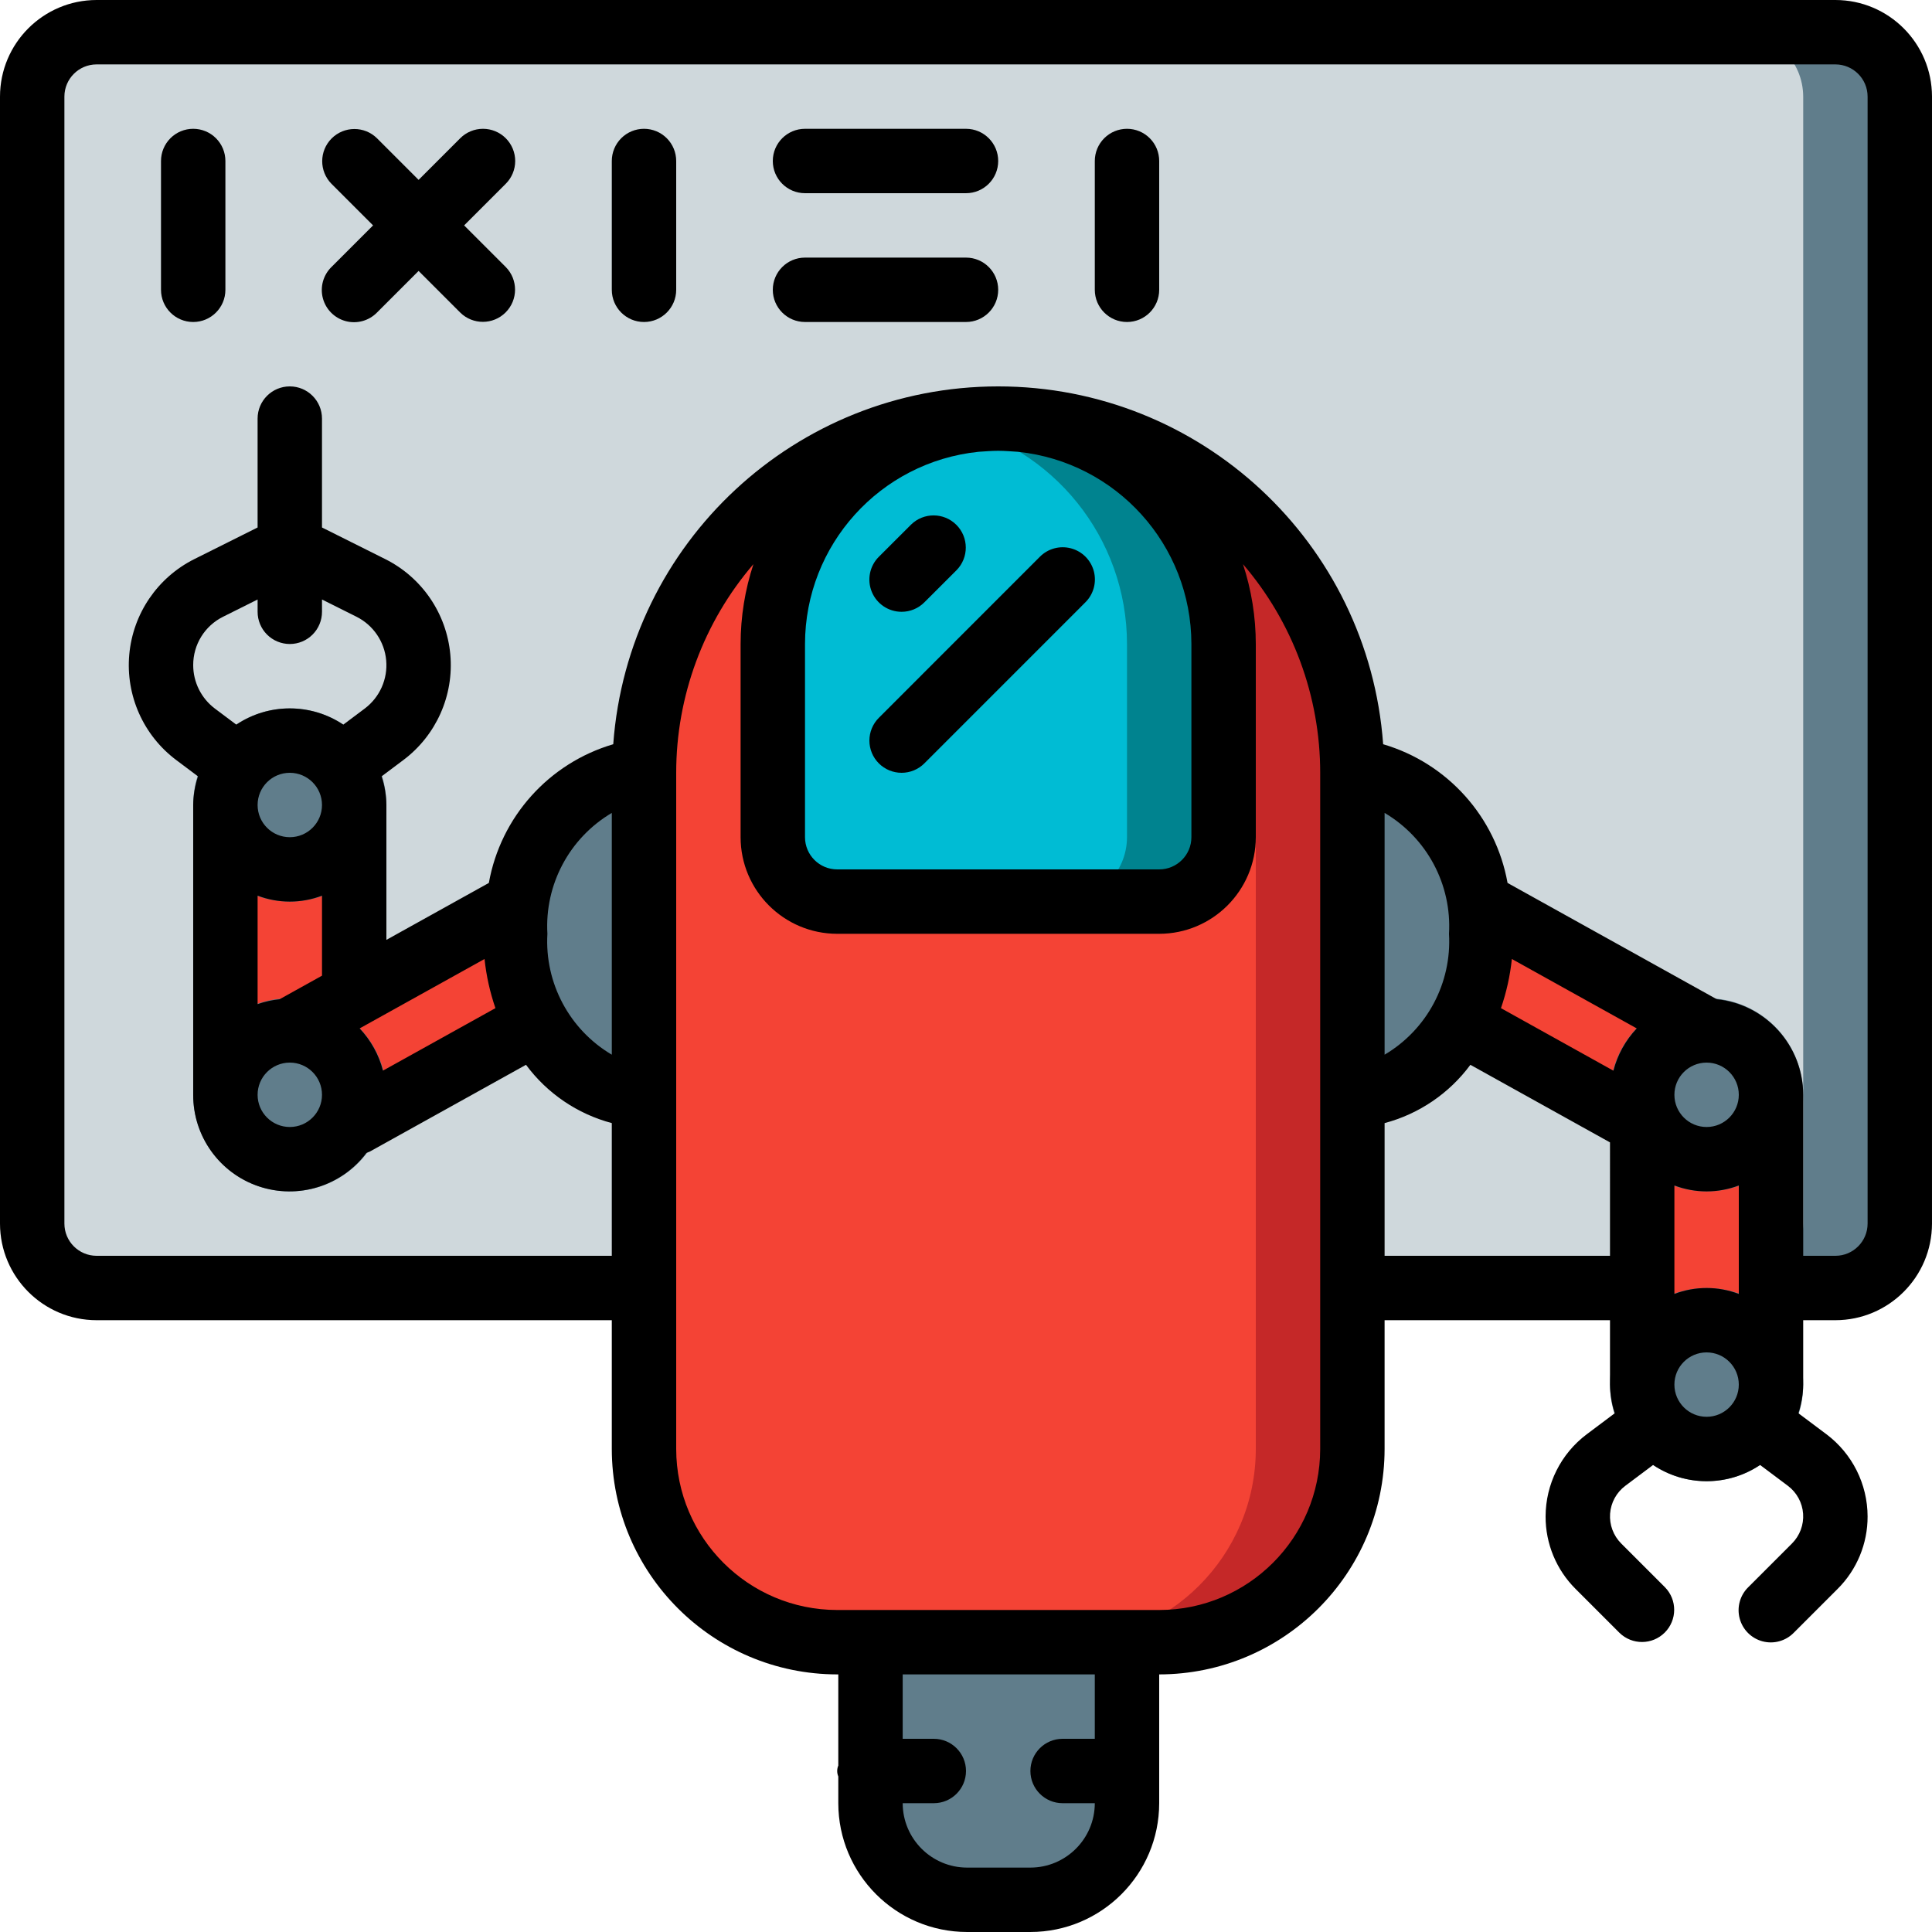 <?xml version="1.0" encoding="iso-8859-1"?>
<!-- Generator: Adobe Illustrator 19.0.0, SVG Export Plug-In . SVG Version: 6.00 Build 0)  -->
<svg version="1.1" id="Capa_1" xmlns="http://www.w3.org/2000/svg" xmlns:xlink="http://www.w3.org/1999/xlink" x="0px" y="0px"
	 viewBox="0 0 512 512" style="enable-background:new 0 0 512 512;" xml:space="preserve">
<g>
	<g transform="translate(1 1)">
		<g>
			<path style="fill:#607D8B;" d="M24.6,7.533h460.8c9.426,0,17.067,7.641,17.067,17.067v298.667
				c0,9.426-7.641,17.067-17.067,17.067H24.6c-9.426,0-17.067-7.641-17.067-17.067V24.6C7.533,15.174,15.174,7.533,24.6,7.533z"/>
			<path style="fill:#CFD8DC;" d="M476.867,24.6v298.667c-0.069,9.134-7.259,16.625-16.383,17.067H24.6
				c-9.414-0.028-17.039-7.652-17.067-17.067V24.6C7.561,15.186,15.186,7.561,24.6,7.533h435.2
				C469.214,7.561,476.839,15.186,476.867,24.6z"/>
			<g>
				<rect x="58.733" y="212.333" style="fill:#F44335;" width="34.133" height="76.8"/>
				<rect x="434.2" y="289.133" style="fill:#F44335;" width="34.133" height="76.8"/>
				<polygon style="fill:#F44335;" points="383,238.531 451.267,272.067 436.76,298.179 434.2,296.728 374.467,269.933 				"/>
				<polygon style="fill:#F44335;" points="144.067,238.531 75.8,272.067 92.867,296.728 152.6,269.933 				"/>
			</g>
			<g>
				<path style="fill:#607D8B;" d="M169.667,203.8c-18.851,0-34.133,19.103-34.133,42.667s15.282,42.667,34.133,42.667H357.4
					c18.851,0,34.133-19.103,34.133-42.667S376.251,203.8,357.4,203.8H169.667z"/>
				<path style="fill:#607D8B;" d="M297.667,417.133l0,59.733c0.009,6.792-2.685,13.309-7.488,18.112
					c-4.803,4.803-11.319,7.497-18.112,7.488h-16.811c-14.134-0.011-25.589-11.466-25.6-25.6v-59.733H297.667z"/>
			</g>
		</g>
		<g>
			<path style="fill:none;stroke:#000000;stroke-width:2;stroke-linecap:round;stroke-linejoin:round;" d="M246.467,144.067
				l-8.538,8.533"/>
			<path style="fill:none;stroke:#000000;stroke-width:2;stroke-linecap:round;stroke-linejoin:round;" d="M280.596,152.6
				l-42.662,42.667"/>
		</g>
		<g>
			<circle style="fill:#607D8B;" cx="451.267" cy="289.133" r="25.6"/>
			<path style="fill:#C52828;" d="M357.4,203.8V383c-0.022,28.268-22.932,51.178-51.2,51.2h-85.333
				c-28.268-0.022-51.178-22.932-51.2-51.2V203.8c-0.051-46.902,34.592-86.613,81.067-92.928c4.234-0.658,8.515-0.972,12.8-0.939
				c24.899-0.014,48.783,9.871,66.39,27.477C347.529,155.017,357.414,178.901,357.4,203.8z"/>
			<path style="fill:#F44335;" d="M331.8,203.8V383c-0.022,28.268-22.932,51.178-51.2,51.2h-59.733
				c-28.268-0.022-51.178-22.932-51.2-51.2V203.8c-0.051-46.902,34.592-86.613,81.067-92.928
				C297.212,117.18,331.858,156.895,331.8,203.8z"/>
			<path style="fill:#00838F;" d="M323.267,169.667v51.2c-0.028,9.414-7.653,17.039-17.067,17.067h-85.333
				c-9.414-0.028-17.039-7.653-17.067-17.067v-51.2c-0.002-28.063,19.524-52.347,46.933-58.369c4.209-0.893,8.498-1.35,12.8-1.365
				c15.843-0.002,31.037,6.291,42.24,17.494C316.975,138.63,323.268,153.824,323.267,169.667z"/>
			<path style="fill:#00BCD4;" d="M297.667,169.667v51.2c-0.028,9.414-7.653,17.039-17.067,17.067h-59.733
				c-9.414-0.028-17.039-7.653-17.067-17.067v-51.2c-0.002-28.063,19.524-52.347,46.933-58.369
				C278.137,117.329,297.659,141.607,297.667,169.667z"/>
			<g>
				<circle style="fill:#607D8B;" cx="75.8" cy="289.133" r="25.6"/>
				<circle style="fill:#607D8B;" cx="75.8" cy="212.333" r="25.6"/>
				<circle style="fill:#607D8B;" cx="451.267" cy="365.933" r="25.6"/>
			</g>
		</g>
	</g>
	<g>
		<path d="M238.925,162.133c2.264,0.003,4.435-0.897,6.033-2.5l8.542-8.533c3.281-3.341,3.256-8.701-0.054-12.012
			c-3.311-3.311-8.671-3.335-12.012-0.054l-8.542,8.533c-2.44,2.44-3.169,6.11-1.849,9.298
			C232.363,160.054,235.474,162.133,238.925,162.133z"/>
		<path d="M232.9,202.3c1.6,1.601,3.77,2.5,6.033,2.5s4.433-0.899,6.033-2.5l42.658-42.667c2.178-2.151,3.037-5.304,2.251-8.262
			c-0.786-2.958-3.097-5.269-6.055-6.055s-6.111,0.073-8.262,2.251L232.9,190.234c-1.601,1.6-2.5,3.77-2.5,6.033
			S231.3,200.7,232.9,202.3z"/>
		<path d="M486.4,0H25.6C11.468,0.015,0.015,11.468,0,25.6v298.667c0.015,14.132,11.468,25.585,25.6,25.6h136.533V384
			c0.04,32.973,26.76,59.693,59.733,59.733h0.292v24.154c-0.389,0.925-0.389,1.967,0,2.892v7.088
			c0.019,18.844,15.29,34.115,34.133,34.133h16.775c18.844-0.019,34.115-15.29,34.133-34.133v-34.133
			c32.973-0.04,59.693-26.76,59.733-59.733v-34.133h59.733v17.067c0.036,2.578,0.467,5.135,1.277,7.582l-7.46,5.593
			c-6.836,5.148-10.864,13.201-10.883,21.758c-0.023,7.218,2.846,14.145,7.967,19.233l11.6,11.6
			c3.341,3.281,8.701,3.256,12.012-0.054c3.311-3.311,3.335-8.671,0.054-12.012l-11.6-11.6c-2.076-2.078-3.149-4.954-2.941-7.884
			c0.208-2.93,1.676-5.626,4.025-7.39l7.378-5.531c8.576,5.742,19.768,5.742,28.344,0l7.378,5.531
			c2.349,1.764,3.817,4.46,4.025,7.39c0.208,2.93-0.865,5.806-2.941,7.884l-11.6,11.6c-2.188,2.149-3.055,5.307-2.27,8.271
			c0.785,2.965,3.1,5.28,6.065,6.065c2.965,0.785,6.122-0.082,8.271-2.27l11.6-11.6c5.12-5.088,7.99-12.015,7.967-19.233
			c-0.019-8.557-4.048-16.611-10.883-21.758l-7.46-5.593c0.811-2.447,1.241-5.004,1.277-7.582v-17.067h8.533
			c14.132-0.015,25.585-11.468,25.6-25.6V25.6C511.985,11.468,500.532,0.015,486.4,0z M101.49,283.729
			c-1.078-4.194-3.205-8.044-6.182-11.189l33.099-18.397c0.467,4.437,1.436,8.806,2.888,13.025L101.49,283.729z M76.8,170.667
			c2.264,0.001,4.435-0.897,6.035-2.498c1.601-1.601,2.499-3.772,2.498-6.035v-3.26l9.142,4.569c4.445,2.23,7.421,6.6,7.867,11.552
			c0.446,4.953-1.701,9.784-5.675,12.773l-5.696,4.272c-8.575-5.74-19.766-5.74-28.342,0l-5.696-4.272
			c-3.608-2.723-5.731-6.98-5.733-11.5c-0.021-5.437,3.053-10.412,7.925-12.825l9.142-4.569v3.26
			c-0.001,2.264,0.897,4.435,2.498,6.035C72.365,169.769,74.536,170.668,76.8,170.667z M74.102,264.806
			c-1.99,0.201-3.948,0.638-5.835,1.3V237.36c5.496,2.097,11.571,2.097,17.067,0v21.203L74.102,264.806z M85.333,213.333
			c0,4.713-3.82,8.533-8.533,8.533c-4.713,0-8.533-3.821-8.533-8.533s3.821-8.533,8.533-8.533
			C81.512,204.803,85.33,208.622,85.333,213.333z M76.8,281.6c4.713,0,8.533,3.821,8.533,8.533c0,4.713-3.82,8.533-8.533,8.533
			c-4.713,0-8.533-3.821-8.533-8.533C68.27,285.422,72.088,281.603,76.8,281.6z M145.067,247.467
			c-0.76-13.033,5.827-25.397,17.067-32.037v64.075C150.894,272.864,144.307,260.499,145.067,247.467z M290.133,460.8H281.6
			c-4.713,0-8.533,3.821-8.533,8.533c0,4.713,3.82,8.533,8.533,8.533h8.533c-0.012,9.421-7.646,17.054-17.067,17.067h-16.775
			c-9.421-0.012-17.054-7.646-17.067-17.067h8.242c4.713,0,8.533-3.821,8.533-8.533c0-4.713-3.82-8.533-8.533-8.533h-8.242v-17.067
			h50.908V460.8z M349.867,384c-0.028,23.553-19.114,42.639-42.667,42.667h-85.333c-23.553-0.028-42.639-19.114-42.667-42.667V204.8
			c-0.004-20.286,7.257-39.903,20.467-55.298c-2.247,6.83-3.395,13.974-3.4,21.165v51.2c0.015,14.132,11.468,25.585,25.6,25.6H307.2
			c14.132-0.015,25.585-11.468,25.6-25.6v-51.2c-0.005-7.19-1.153-14.334-3.4-21.165c13.21,15.395,20.471,35.012,20.467,55.298V384z
			 M269.764,119.731c26.099,2.714,45.938,24.695,45.969,50.935v51.2c-0.003,4.712-3.822,8.53-8.533,8.533h-85.333
			c-4.712-0.003-8.53-3.822-8.533-8.533v-51.2c0.032-26.24,19.87-48.221,45.969-50.935c1.74-0.106,3.465-0.265,5.231-0.265
			C266.3,119.467,268.025,119.625,269.764,119.731z M384,247.467c0.76,13.033-5.827,25.397-17.067,32.037v-64.075
			C378.173,222.07,384.76,234.434,384,247.467z M433.759,272.541c-2.981,3.148-5.111,7.004-6.188,11.204l-29.801-16.574
			c1.453-4.219,2.422-8.589,2.89-13.027L433.759,272.541z M443.733,314.16c5.496,2.097,11.571,2.097,17.067,0v28.746
			c-5.496-2.097-11.571-2.097-17.067,0V314.16z M452.267,298.667c-4.713,0-8.533-3.821-8.533-8.533c0-4.713,3.82-8.533,8.533-8.533
			s8.533,3.821,8.533,8.533C460.797,294.845,456.978,298.664,452.267,298.667z M366.933,332.8v-35.166
			c9.113-2.419,17.131-7.868,22.735-15.449l36.998,20.56V332.8H366.933z M443.733,366.933c0-4.713,3.82-8.533,8.533-8.533
			s8.533,3.82,8.533,8.533s-3.82,8.533-8.533,8.533C447.555,375.464,443.737,371.645,443.733,366.933z M494.933,324.267
			c-0.003,4.712-3.822,8.53-8.533,8.533h-8.533v-42.667c-0.041-13.054-9.918-23.977-22.902-25.327l-55.448-30.819
			c-3.139-17.508-15.902-31.739-32.967-36.758c-3.909-53.456-48.418-94.829-102.017-94.829s-98.108,41.374-102.017,94.829
			c-17.065,5.019-29.828,19.25-32.967,36.758l-27.15,15.09v-35.745c-0.036-2.578-0.467-5.136-1.277-7.583l5.777-4.333
			c8.709-6.535,13.416-17.112,12.44-27.956c-0.976-10.844-7.495-20.411-17.232-25.286l-16.775-8.384v-28.857
			c0-4.713-3.82-8.533-8.533-8.533c-4.713,0-8.533,3.821-8.533,8.533v28.857l-16.775,8.384
			c-9.736,4.875-16.256,14.441-17.232,25.286c-0.976,10.844,3.731,21.421,12.44,27.956l5.777,4.333
			c-0.811,2.448-1.241,5.005-1.277,7.583v76.8c-0.038,10.994,6.971,20.776,17.394,24.274c10.423,3.498,21.914-0.074,28.517-8.865
			c0.306-0.102,0.606-0.222,0.898-0.359l41.39-22.998c5.605,7.581,13.623,13.03,22.735,15.449V332.8H25.6
			c-4.712-0.003-8.53-3.822-8.533-8.533V25.6c0.003-4.712,3.822-8.53,8.533-8.533h460.8c4.712,0.003,8.53,3.822,8.533,8.533V324.267
			z"/>
		<path d="M51.2,34.133c-2.264-0.001-4.435,0.897-6.035,2.498s-2.499,3.772-2.498,6.035V76.8c0,4.713,3.821,8.533,8.533,8.533
			s8.533-3.821,8.533-8.533V42.667c0.001-2.264-0.897-4.435-2.498-6.035C55.635,35.031,53.464,34.132,51.2,34.133z"/>
		<path d="M170.667,34.133c-2.264-0.001-4.435,0.897-6.035,2.498s-2.499,3.772-2.498,6.035V76.8c0,4.713,3.821,8.533,8.533,8.533
			c4.713,0,8.533-3.821,8.533-8.533V42.667c0.001-2.264-0.897-4.435-2.498-6.035S172.93,34.132,170.667,34.133z"/>
		<path d="M298.667,34.133c-2.264-0.001-4.435,0.897-6.035,2.498c-1.601,1.601-2.499,3.772-2.498,6.035V76.8
			c0,4.713,3.82,8.533,8.533,8.533s8.533-3.821,8.533-8.533V42.667c0.001-2.264-0.897-4.435-2.498-6.035
			C303.101,35.031,300.93,34.132,298.667,34.133z"/>
		<path d="M134.033,36.634c-1.6-1.601-3.77-2.5-6.033-2.5c-2.263,0-4.433,0.899-6.033,2.5l-11.033,11.033L99.9,36.634
			c-3.341-3.281-8.701-3.256-12.012,0.054s-3.335,8.671-0.054,12.012l11.033,11.034L87.834,70.767
			c-2.188,2.149-3.055,5.307-2.27,8.271c0.785,2.965,3.1,5.28,6.065,6.065c2.965,0.785,6.122-0.082,8.271-2.27L110.933,71.8
			l11.034,11.034c3.338,3.296,8.711,3.279,12.029-0.038s3.334-8.691,0.038-12.029L123,59.733L134.034,48.7
			c1.6-1.6,2.5-3.77,2.5-6.033C136.533,40.404,135.634,38.233,134.033,36.634z"/>
		<path d="M256,34.133h-42.667c-4.713,0-8.533,3.821-8.533,8.533s3.82,8.533,8.533,8.533H256c4.713,0,8.533-3.821,8.533-8.533
			S260.713,34.133,256,34.133z"/>
		<path d="M256,68.267h-42.667c-4.713,0-8.533,3.821-8.533,8.533c0,4.713,3.82,8.533,8.533,8.533H256
			c4.713,0,8.533-3.82,8.533-8.533C264.533,72.087,260.713,68.267,256,68.267z"/>
	</g>
</g>
<g>
</g>
<g>
</g>
<g>
</g>
<g>
</g>
<g>
</g>
<g>
</g>
<g>
</g>
<g>
</g>
<g>
</g>
<g>
</g>
<g>
</g>
<g>
</g>
<g>
</g>
<g>
</g>
<g>
</g>
</svg>
